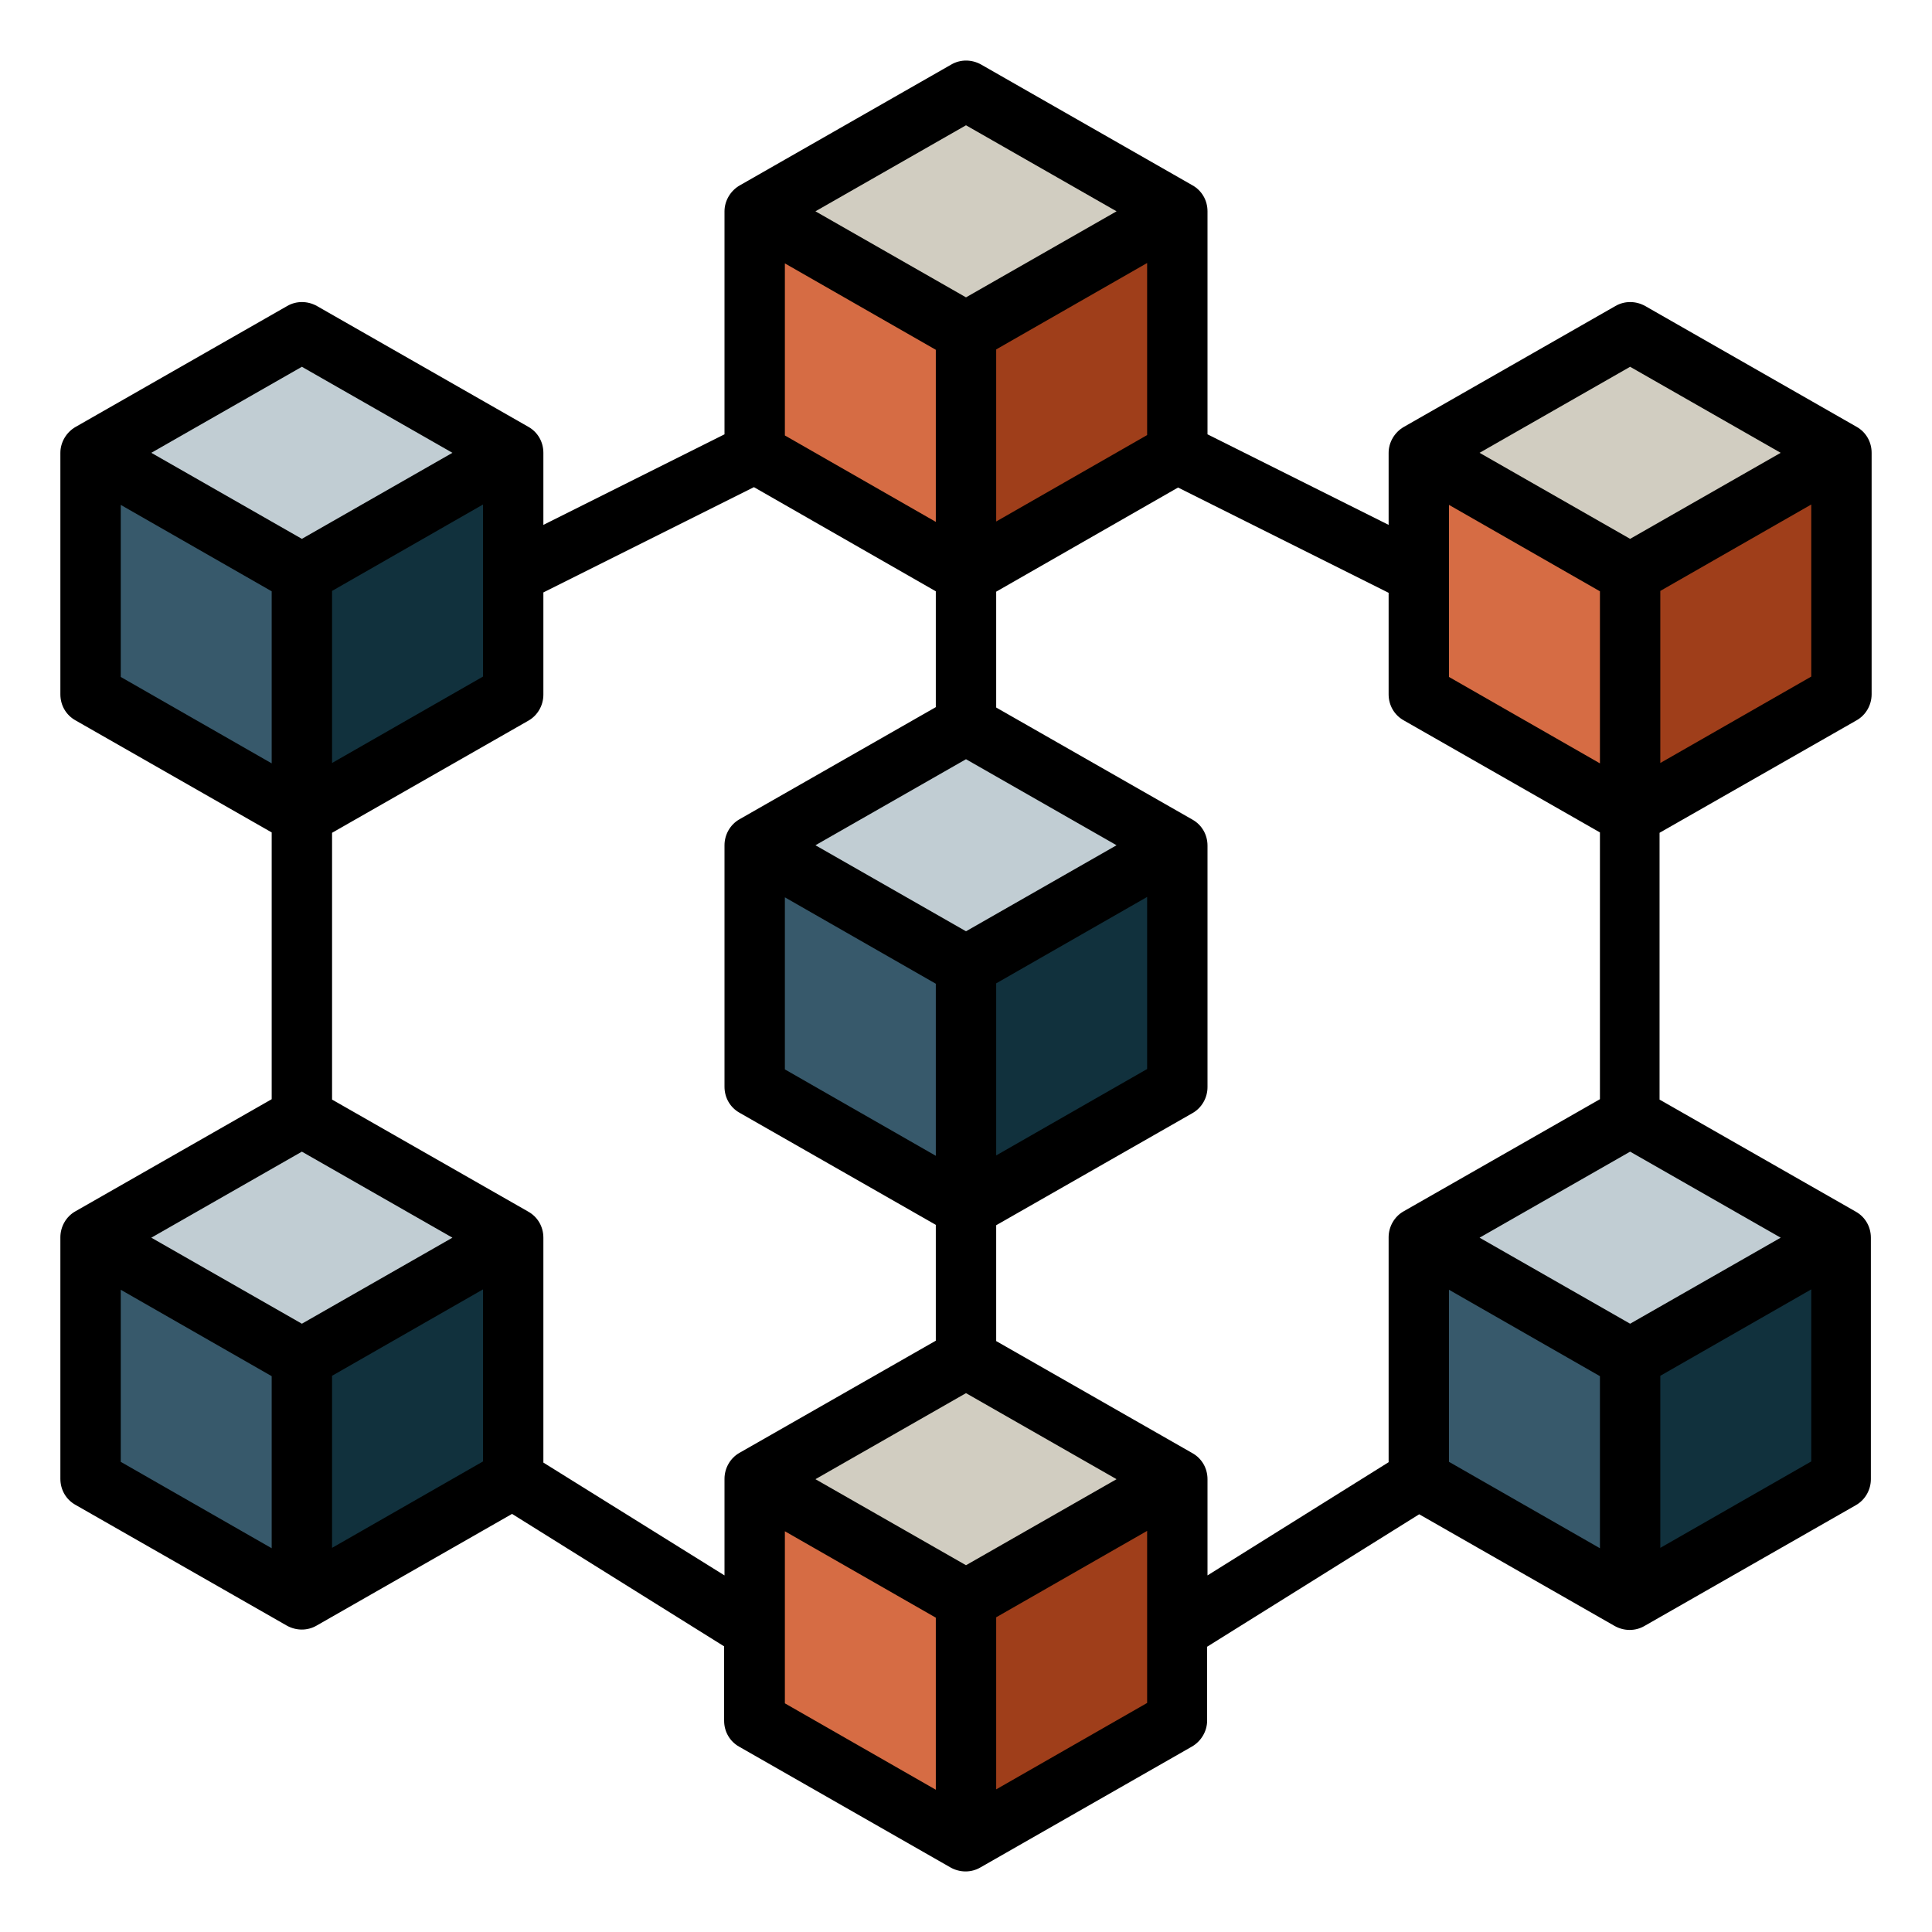 <?xml version="1.0" encoding="utf-8"?>
<!-- Generator: Adobe Illustrator 24.2.2, SVG Export Plug-In . SVG Version: 6.00 Build 0)  -->
<svg version="1.1" id="Calque_1" xmlns="http://www.w3.org/2000/svg" xmlns:xlink="http://www.w3.org/1999/xlink" x="0px" y="0px"
	 viewBox="0 0 512 512" style="enable-background:new 0 0 512 512;" xml:space="preserve">
<style type="text/css">
	.st0{fill:#D66C44;}
	.st1{fill:#9F3E1A;}
	.st2{fill:#37596B;}
	.st3{fill:#C1CDD3;}
	.st4{fill:#D1CDC1;}
	.st5{fill:#11313D;}
</style>
<g>
	<path class="st0" d="M376,120v32v32l56,32v-64L376,120z"/>
	<path class="st1" d="M432,216l56-32v-64l-56,32V216z"/>
	<path class="st1" d="M256,152l56-32V56l-56,32V152z"/>
	<path class="st0" d="M256,88l-56-32v64l56,32V88z"/>
	<path class="st2" d="M24,120v64l56,32v-64L24,120z"/>
	<path class="st3" d="M27.7,119l55.8,31.3l55.3-33.2L83,85.8L27.7,119z"/>
	<path class="st4" d="M199.4,57.2l55.8,31.3l55.3-33.2L254.7,24L199.4,57.2z"/>
	<path class="st3" d="M205.4,225l55.8,31.3l55.3-33.2l-55.8-31.3L205.4,225z"/>
	<path class="st4" d="M372.4,119.7l55.8,31.3l55.3-33.2l-55.8-31.3L372.4,119.7z"/>
	<path class="st3" d="M378.2,330.4l55.8,31.3l55.3-33.2l-55.8-31.3L378.2,330.4z"/>
	<path class="st4" d="M199.2,392.7L255,424l55.3-33.2l-55.8-31.3L199.2,392.7z"/>
	<path class="st3" d="M23.4,327l55.8,31.3l55.3-33.2l-55.8-31.3L23.4,327z"/>
	<path class="st5" d="M136,152v-32l-56,32v64l56-32V152z"/>
	<path class="st5" d="M256,320l56-32v-64l-56,32V320z"/>
	<path class="st2" d="M200,224v64l56,32v-64L200,224z"/>
	<path class="st5" d="M432,424l56-32v-64l-56,32V424z"/>
	<path class="st2" d="M376,328v64l56,32v-64L376,328z"/>
	<path class="st1" d="M256,424v64l56-32v-24v-40L256,424z"/>
	<path class="st0" d="M200,392v40v24l56,32v-64L200,392z"/>
	<path class="st2" d="M24.3,329.7v64l56,32v-64L24.3,329.7z"/>
	<path class="st5" d="M136.3,361.7v-32l-56,32v64l56-32V361.7z"/>
</g>
<path d="M492,190.9c2.5-1.4,4-4.1,4-6.9v-64c0-2.9-1.5-5.5-4-6.9l-56-32c-2.5-1.4-5.5-1.4-7.9,0l-56,32c-2.5,1.4-4.1,4.1-4.1,6.9
	v19.1l-48-24V56c0-2.9-1.5-5.5-4-6.9l-56-32c-2.5-1.4-5.5-1.4-7.9,0l-56,32c-2.5,1.4-4.1,4.1-4.1,6.9v59.1l-48,24V120
	c0-2.9-1.5-5.5-4-6.9l-56-32c-2.5-1.4-5.5-1.4-7.9,0l-56,32c-2.5,1.4-4.1,4.1-4.1,6.9v64c0,2.9,1.5,5.5,4,6.9l52,29.7v70.7L20,321
	c-2.5,1.4-4,4.1-4,6.9v64c0,2.9,1.5,5.5,4,6.9l56,32c2.5,1.4,5.5,1.4,7.9,0l51.8-29.6l56.2,35.1V456c0,2.9,1.5,5.5,4,6.9l56,32
	c2.5,1.4,5.5,1.4,7.9,0l56-32c2.5-1.4,4.1-4.1,4.1-6.9v-19.6l56.2-35.1l51.8,29.6c2.5,1.4,5.5,1.4,7.9,0l56-32c2.5-1.4,4-4.1,4-6.9
	v-64c0-2.9-1.5-5.5-4-6.9l-52-29.7v-70.7L492,190.9z M440,202.2v-45.6l40-22.9v45.6L440,202.2z M432,350.8L392.1,328l39.9-22.8
	l39.9,22.8L432,350.8z M384,133.8l40,22.9v45.6l-40-22.9V133.8z M432,97.2l39.9,22.8L432,142.8L392.1,120L432,97.2z M256,414.8
	L216.1,392l39.9-22.8l39.9,22.8L256,414.8z M208,237.8l40,22.9v45.6l-40-22.9V237.8z M264,260.6l40-22.9v45.6l-40,22.9V260.6z
	 M256,246.8L216.1,224l39.9-22.8l39.9,22.8L256,246.8z M208,69.8l40,22.9v45.6l-40-22.9V69.8z M264,92.6l40-22.9v45.6l-40,22.9V92.6
	z M256,33.2L295.9,56L256,78.8L216.1,56L256,33.2z M88,156.6l40-22.9v45.6l-40,22.9V156.6z M80,97.2l39.9,22.8L80,142.8L40.1,120
	L80,97.2z M32,133.8l40,22.9v45.6l-40-22.9V133.8z M80,350.8L40.1,328L80,305.2l39.9,22.8L80,350.8z M32,341.8l40,22.9v45.6
	l-40-22.9V341.8z M88,410.2v-45.6l40-22.9v45.6L88,410.2z M144,387.6V328c0-2.9-1.5-5.5-4-6.9l-52-29.7v-70.7l52-29.7
	c2.5-1.4,4-4.1,4-6.9V157l55.8-27.9l48.2,27.6v30.7l-52,29.7c-2.5,1.4-4,4.1-4,6.9v64c0,2.9,1.5,5.5,4,6.9l52,29.7v30.7L196,385
	c-2.5,1.4-4,4.1-4,6.9v25.6L144,387.6z M208,405.8l40,22.9v45.6l-40-22.9V405.8z M264,474.2v-45.6l40-22.9v45.6L264,474.2z
	 M316,385.1l-52-29.7v-30.7l52-29.7c2.5-1.4,4-4.1,4-6.9v-64c0-2.9-1.5-5.5-4-6.9l-52-29.7v-30.7l48.2-27.6l55.8,27.9V184
	c0,2.9,1.5,5.5,4,6.9l52,29.7v70.7L372,321c-2.5,1.4-4,4.1-4,6.9v59.6l-48,30V392C320,389.1,318.5,386.5,316,385.1z M384,341.8
	l40,22.9v45.6l-40-22.9V341.8z M440,410.2v-45.6l40-22.9v45.6L440,410.2z"/>
</svg>
